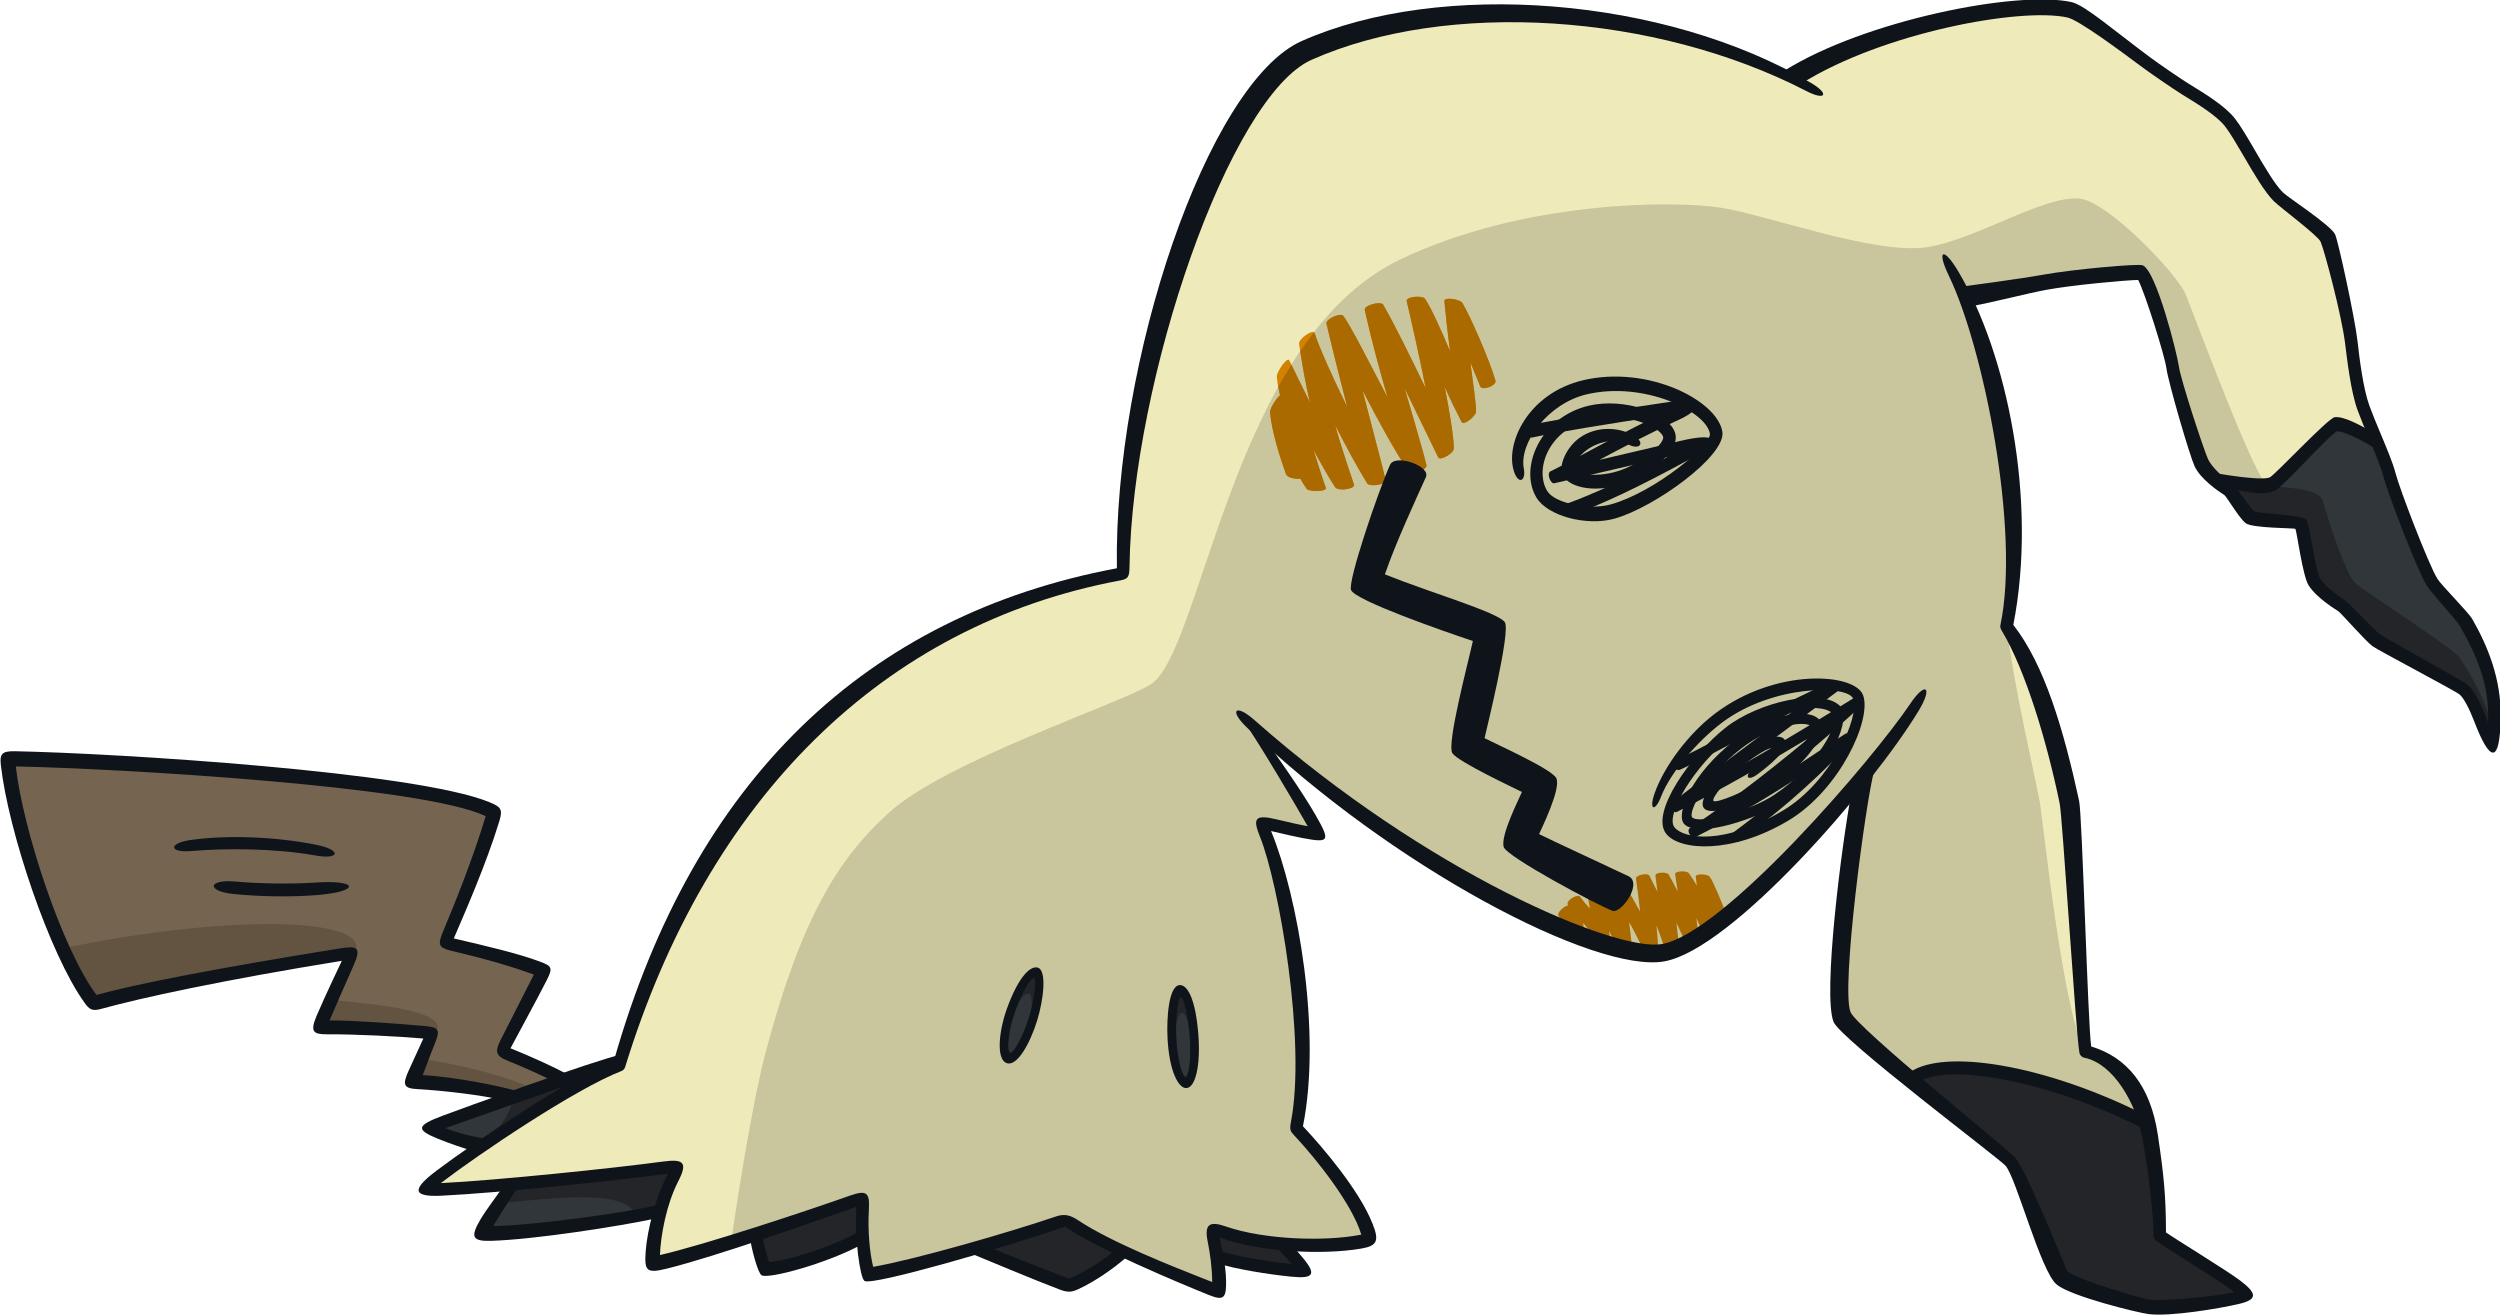<?xml version="1.0" encoding="UTF-8"?>
<!-- Created with Inkscape (http://www.inkscape.org/) -->
<svg version="1.1" viewBox="0 0 196 103.1" xmlns="http://www.w3.org/2000/svg">
 <defs>
  <clipPath id="clipPath6822">
   <path d="m0 612.3h790.24v-612.3h-790.24z"/>
  </clipPath>
 </defs>
 <g transform="translate(-7.144 -37.629)">
  <g transform="matrix(1.124 0 0 -1.124 -628.56 623.94)">
   <g clip-path="url(#clipPath6822)">
    <g transform="translate(655.4 517.41)">
     <path d="m0 0c-6.491-5.369-11.568-25.269-11.568-35.738-10.228-2.106-18.047-6.384-23.847-13.055-4.819-5.542-9.485-13.939-11.224-21.24-2.154-0.991-11.46-6.635-13.313-8.574 2.844 0.043 13.873 0.905 17.32 1.465-0.991-1.982-1.723-5.041-1.594-6.764 2.284 0.301 12.538 3.791 14.476 4.567-0.129-2.241 0.216-4.093 0.517-5.3 2.456 0.302 10.944 2.671 13.701 3.748 2.197-1.507 8.272-4.093 10.556-4.825 0.172 0.776 0.086 2.327-0.173 4.093 2.758-0.862 8.273-1.336 10.771-0.517-0.603 2.111-2.757 5.342-4.997 7.712 0.474 2.887 0.56 6.592 0 10.599s-1.379 7.927-2.37 10.555c2.111-0.43 3.835-0.603 3.835-0.603-0.948 1.637-3.016 5.17-4.137 7.152 7.527-6.481 21.026-15.575 27.574-15.575 2.99 0 8.048 4.935 14.261 12.128-0.388-3.532-1.723-14.95-1.12-16.544s11.374-9.521 11.762-10.125c0.388-0.603 3.274-7.755 3.662-8.186 0.388-0.43 5.472-1.982 6.247-2.025 0.776-0.043 5.257 0.517 6.334 0.991-1.25 1.164-3.964 2.715-5.86 4.136-0.086 1.896-0.56 7.885-1.465 9.651-0.904 1.767-2.283 2.715-3.705 3.145-0.129 2.284-0.991 16.286-1.206 17.536-0.216 1.249-1.724 8.703-4.309 12.193 1.254 7.636-0.252 17.347-2.886 22.791 1.982 0.56 9.263 1.767 12.236 1.81 0.991-1.681 2.068-5.903 2.369-7.109 0.302-1.207 1.551-5.515 1.939-6.204 0.388-0.69 1.465-1.293 1.766-1.724 0.302-0.431 1.25-1.896 1.638-2.111 0.387-0.215 3.36-0.258 3.446-0.431 0.087-0.172 0.69-3.49 0.991-4.05 0.302-0.56 1.724-1.378 2.025-1.766 0.302-0.388 1.853-2.025 2.284-2.327 0.431-0.301 6.075-3.145 6.333-3.576 0.259-0.43 1.767-3.317 1.767-3.317 0.086 1.852 0.043 4.265-0.69 5.989-0.732 1.723-1.292 2.455-1.809 3.102-0.517 0.646-1.551 1.551-1.982 2.412-0.431 0.862-2.628 6.592-2.801 7.195-0.172 0.604-1.292 3.49-1.508 4.093-0.215 0.604-0.732 2.844-0.947 4.223-0.216 1.378-1.379 7.539-1.853 8.099-0.474 0.561-2.887 2.284-3.533 2.93s-2.714 4.696-3.748 5.687-3.145 1.939-4.395 2.887c-1.249 0.948-5.515 4.179-6.462 4.394-0.948 0.216-8.747 0.561-19.173-4.825-3.36 1.637-10.943 4.524-19.302 4.524-8.358 0-14.088-1.853-15.833-3.296" fill="#efeaba"/>
    </g>
    <g transform="translate(729.91 480.9)">
     <path d="m0 0c-0.776 0.646-2.068 4.912-2.327 5.816-0.258 0.905-2.972 0.905-3.791 1.034-0.819 0.13-4.868 11.116-5.773 13.357-0.521 1.288-4.653 5.687-6.894 6.548-2.24 0.862-7.582-2.757-11.202-3.274-3.619-0.517-11.029 2.24-14.303 2.757-3.275 0.517-13.787 0.517-22.404-3.619-11.753-5.641-13.781-27.411-17.406-29.642-2.241-1.378-14.304-5.342-18.268-8.961-3.559-3.249-6.118-7.393-8.617-16.889-0.694-2.637-1.723-8.531-2.353-13.043 3.661 1.15 7.898 2.62 9.074 3.09-0.129-2.24 0.216-4.093 0.517-5.299 2.456 0.302 10.944 2.671 13.701 3.748 2.197-1.508 8.272-4.093 10.556-4.825 0.172 0.775 0.086 2.326-0.173 4.093 2.758-0.862 8.273-1.336 10.771-0.517-0.603 2.111-2.757 5.342-4.997 7.712 0.474 2.887 0.56 6.592 0 10.599-0.56 4.006-1.379 7.927-2.37 10.555 2.111-0.431 3.835-0.603 3.835-0.603-0.948 1.637-3.016 5.17-4.137 7.152 7.527-6.481 21.026-15.575 27.574-15.575 2.99 0 8.048 4.935 14.261 12.128-0.388-3.533-1.723-14.95-1.12-16.544s11.374-9.522 11.762-10.125 3.274-7.755 3.662-8.186 5.472-1.982 6.247-2.025c0.776-0.043 5.257 0.517 6.334 0.991-1.25 1.164-3.964 2.715-5.86 4.136-0.086 1.896-0.56 7.885-1.465 9.651-0.904 1.767-2.283 2.714-3.705 3.145-1.551 2.413-2.973 16.157-3.188 17.406-0.216 1.25-1.81 8.014-2.327 12.322 1.254 7.637-0.252 17.347-2.886 22.792 1.982 0.56 9.263 1.766 12.236 1.809 0.991-1.68 2.068-5.902 2.369-7.108 0.302-1.207 1.551-5.515 1.939-6.205 0.388-0.689 1.465-1.292 1.767-1.723 0.301-0.431 1.249-1.896 1.637-2.111 0.387-0.215 3.36-0.259 3.446-0.431 0.087-0.172 0.69-3.49 0.991-4.05 0.302-0.56 1.724-1.379 2.025-1.766 0.302-0.388 1.853-2.025 2.284-2.327 0.431-0.301 6.075-3.145 6.333-3.576 0.259-0.431 1.767-3.317 1.767-3.317 0.014 0.302 0.022 0.622 0.027 0.949-0.891 2.807-2.04 4.33-2.311 4.781-0.388 0.646-6.462 4.524-7.238 5.17" fill="#c9c59d"/>
    </g>
    <g transform="translate(608.76 447.38)">
     <path d="m 0,0 c -2.628,-0.56 -11.03,-3.361 -13.011,-4.395 1.163,-0.775 3.403,-1.292 3.403,-1.292 1.207,0.905 4.093,2.757 5.472,3.533 C -2.757,-1.379 0,0 0,0" fill="#30363a"/>
    </g>
    <g transform="translate(608.76 447.38)">
     <path d="m0 0c-1.412-0.301-4.492-1.249-7.346-2.222-0.237-1.289-1.077-2.194-1.659-3.034 1.198 0.784 4.064 2.649 4.869 3.102 1.379 0.775 4.136 2.154 4.136 2.154" fill="#232528"/>
    </g>
    <g transform="translate(601.13 439.02)">
     <path d="m 0,0 c -0.689,-0.905 -1.68,-2.714 -1.81,-3.231 1.982,-0.043 8.402,0.56 12.279,1.335 0.345,1.12 1.164,3.145 1.164,3.145 C 8.918,0.948 0,0 0,0" fill="#30363a"/>
    </g>
    <g transform="translate(612.77 440.27)">
     <path d="m0 0c-2.714-0.302-11.633-1.249-11.633-1.249-0.27-0.355-0.586-0.848-0.879-1.349 5.981 0.682 9.088 0.706 9.692-0.844 0.585 0.095 1.144 0.194 1.657 0.297 0.344 1.12 1.163 3.145 1.163 3.145" fill="#232528"/>
    </g>
    <g transform="translate(618.28 435.53)">
     <path d="m 0,0 c 0,0 0.474,-2.283 0.689,-2.456 0.216,-0.172 5.084,1.207 6.808,2.241 0,1.206 -0.13,2.757 -0.13,2.757 C 5.773,2.025 0,0 0,0" fill="#232528"/>
    </g>
    <g transform="translate(640.17 431.99)">
     <path d="M 0,0 C 1.249,0.517 3.231,1.68 3.662,2.413 2.24,3.145 0.689,3.921 -0.302,4.524 -2.283,3.834 -4.61,3.188 -6.247,2.757 -5.385,2.068 0,0 0,0" fill="#232528"/>
    </g>
    <g transform="translate(656.37 432.99)">
     <path d="m0 0c-0.474 0.819-1.034 1.853-1.034 1.853s-3.188 0.344-5.084 0.948c0-0.776 0.215-1.896 0.215-1.896 0.69-0.259 5.171-0.905 5.903-0.905" fill="#232528"/>
    </g>
    <g transform="translate(604.8 446.32)">
     <path d="m0 0c-0.776 0.517-2.876 1.551-4.136 2.036 0.42 0.711 2.165 4.168 2.747 5.493-0.873 0.485-5.3 1.842-6.722 2.165 0.679 1.486 2.898 7.13 3.329 8.811-2.629 1.637-15.463 2.909-18.053 3.059-3.177 0.183-13.033 0.797-15.715 0.797 0.033-2.424 2.133-11.536 5.881-17.029 3.458 0.937 15.252 3.263 17.805 3.457-0.84-2.165-1.971-5.041-1.971-5.041 2.294-0.064 6.107-0.29 7.69-0.517-0.387-1.001-1.195-3.263-1.195-3.263 1.906-0.13 5.558-0.679 6.882-1.196" fill="#756550"/>
    </g>
    <g transform="translate(594.99 447.76)">
     <path d="m0 0c-0.285-0.785-0.531-1.473-0.531-1.473 1.906-0.129 5.558-0.679 6.883-1.196l1.597 0.568c-2.152 0.905-5.13 1.722-7.949 2.101" fill="#635442"/>
    </g>
    <g transform="translate(588.67 451.88)">
     <path d="m0 0c-0.408-1.04-0.71-1.81-0.71-1.81 2.294-0.065 6.107-0.291 7.69-0.517-0.042-0.109-0.09-0.236-0.141-0.37 0.15 0.119 0.332 0.219 0.454 0.392 0.795 1.126-1.538 1.82-7.293 2.305" fill="#635442"/>
    </g>
    <g transform="translate(569.99 455.49)">
     <path d="m0 0c0.637-1.375 1.35-2.688 2.136-3.84 3.458 0.937 15.597 3.199 18.149 3.393 1.616 2.649-8.697 2.866-20.285 0.447" fill="#635442"/>
    </g>
    <g transform="translate(735.21 481.02)">
     <path d="m0 0c0.352-0.625 2.197-2.327 2.456-2.887 0.258-0.56 1.637-3.36 1.766-4.782s0-3.361 0-3.361c-0.689 1.551-1.594 3.275-1.982 3.533-0.387 0.259-5.773 3.232-6.247 3.533-0.474 0.302-1.939 2.111-2.283 2.327-0.345 0.215-1.594 1.12-1.896 1.594s-0.991 4.05-0.991 4.05-3.145 0.301-3.447 0.431c-0.301 0.129-1.809 2.455-1.809 2.455 0.991-0.043 2.671-0.301 3.016-0.172 0.344 0.129 4.48 4.309 4.739 4.309 0.258 0 2.757-0.948 2.757-0.948 0.388-0.905 1.422-3.964 1.853-5.17 0.431-1.207 1.68-4.223 2.068-4.912" fill="#30363a"/>
    </g>
    <g transform="translate(729.91 480.9)">
     <path d="m0 0c-0.776 0.646-2.068 4.912-2.327 5.816-0.258 0.905-2.972 0.905-3.791 1.034-0.345-0.129-2.025 0.13-3.016 0.173 0 0 1.508-2.327 1.81-2.456 0.301-0.129 3.446-0.431 3.446-0.431s0.69-3.576 0.991-4.05c0.302-0.474 1.551-1.379 1.896-1.594s1.81-2.025 2.284-2.326c0.473-0.302 5.859-3.275 6.247-3.533 0.388-0.259 1.292-1.982 1.982-3.533 0 0 0.024 0.368 0.041 0.901-0.893 2.837-2.053 4.376-2.325 4.829-0.388 0.646-6.462 4.524-7.238 5.17" fill="#232528"/>
    </g>
    <g transform="translate(705.83 440.57)">
     <path d="m0 0c0.312-0.405 3.048-7.712 3.662-8.186s5.547-1.96 6.247-2.025c0.701-0.065 5.117 0.463 6.334 0.991-0.883 0.754-3.921 2.704-5.86 4.136-0.064 1.562-0.484 6.053-0.904 7.863-2.715 1.325-7.174 3.005-9.824 3.425-2.649 0.42-5.299 0.517-6.624-0.485 1.713-1.163 6.571-5.202 6.969-5.719" fill="#232528"/>
    </g>
    <g transform="translate(738.16 471.29)">
     <path d="m0 0c-0.334 0.87-0.73 1.652-1.031 1.899-0.342 0.279-5.694 3.083-6.088 3.378-0.459 0.344-2.188 2.302-2.356 2.421-0.081 0.058-1.517 0.903-2.092 1.823-0.412 0.659-0.821 3.787-0.916 3.931-0.12 0.061-2.977 0.038-3.457 0.388-0.445 0.323-1.347 1.877-1.504 1.975-0.473 0.296-1.674 1.135-2.072 2.01-0.347 0.762-1.828 5.816-1.965 6.846-0.116 0.868-1.499 5.255-1.966 6.142-0.939-0.024-4.501-0.344-6.388-0.687-1.355-0.246-4.309-1.017-5.396-1.164-0.227-0.03-0.852 1.338-0.612 1.373 0.216 0.03 4.119 0.543 5.735 0.837 2.192 0.399 6.646 0.782 6.962 0.666 0.969-0.355 2.429-6.243 2.536-7.051 0.125-0.934 1.731-5.804 2.032-6.468 0.269-0.59 1.142-1.37 1.643-1.683 0.332-0.208 1.273-1.735 1.576-1.956 0.254-0.184 3.313-0.216 3.63-0.586 0.248-0.289 0.637-3.569 0.944-4.06 0.47-0.752 1.729-1.555 1.821-1.62 0.237-0.169 2.001-2.033 2.4-2.333 0.343-0.257 5.712-3.193 6.089-3.501 0.513-0.419 1.039-1.534 1.424-2.62 0.149 2.578-0.827 4.742-1.954 6.714-0.236 0.412-1.975 2.28-2.318 2.829-0.7 1.119-2.78 6.636-3.027 7.623-0.147 0.588-0.582 1.629-1.003 2.636-0.286 0.686-0.583 1.395-0.793 1.973-0.471 1.298-0.714 3.429-0.875 4.7-0.247 1.948-1.416 6.375-1.701 7.04-0.187 0.437-2.834 2.402-3.267 2.835-0.64 0.64-1.373 1.897-2.082 3.112-0.49 0.84-0.953 1.633-1.315 2.099-0.583 0.75-1.881 1.545-3.025 2.246-0.517 0.316-2.181 1.459-2.737 1.874-1.549 1.152-4.433 3.298-5.231 3.476-3.259 0.724-12.863-1.047-18.543-4.597-0.206-0.128-1.408 0.761-1.202 0.89 5.606 3.503 16.242 5.625 20.034 4.782 0.908-0.202 2.959-1.98 5.467-3.846 0.548-0.408 2.167-1.52 2.671-1.829 1.209-0.741 2.579-1.58 3.26-2.456 0.398-0.512 0.875-1.33 1.38-2.195 0.649-1.114 1.385-2.375 1.945-2.935 0.387-0.387 3.383-2.305 3.663-2.96 0.232-0.541 1.379-5.85 1.556-7.432 0.129-1.155 0.392-3.302 0.829-4.503 0.203-0.559 0.495-1.258 0.778-1.935 0.453-1.084 0.881-2.109 1.044-2.762 0.266-1.062 2.312-6.397 2.92-7.37 0.298-0.478 2.152-2.318 2.438-2.818 1.092-1.911 2.019-4.196 1.976-6.85-0.052-3.256-0.728-3.193-1.837-0.301" fill="#0f141b"/>
    </g>
    <g transform="translate(649.87 431.31)">
     <path d="m0 0c-1.937 0.78-8.025 3.328-9.996 4.759-4.281-1.478-13.412-4.124-13.996-3.79-0.315 0.18-0.72 3.058-0.567 5.182-2.793-0.995-9.83-3.484-13.247-4.325-1.407-0.347-1.551-0.151-1.455 1.201 0.11 1.543 0.721 3.865 1.566 5.434-3.339-0.469-11.779-1.351-15.813-1.544-2.095-0.1-2.04 0.472-0.31 1.771 2.824 2.119 9.136 6.35 12.347 7.665 5.571 19.617 17.623 31.043 35.077 34.331-0.23 14.411 6.329 33.856 12.889 36.771 9.664 4.295 25.333 3.103 35.544-2.929 1.294-0.765 1.003-1.252-0.331-0.563-10.56 5.462-25.077 6.382-34.518 2.186-5.723-2.544-12.513-22.291-12.703-35.337-0.011-0.777-0.098-0.876-0.698-0.989-16.459-3.093-28.697-15.13-34.482-33.93-0.039-0.129-0.136-0.233-0.262-0.281-3.2-1.237-9.973-5.806-12.595-7.816 3.887 0.188 12.069 1.041 15.488 1.502 1.456 0.197 1.754-0.055 1.063-1.398-0.826-1.606-1.221-3.803-1.265-5.122 3.138 0.719 10.254 3.083 13.246 4.143 1.22 0.432 1.393 0.181 1.324-1.025-0.083-1.449 0.065-2.991 0.302-3.94 2.905 0.506 9.36 2.361 12.792 3.526 0.572 0.194 1 0.057 1.5-0.275 2.327-1.544 6.51-3.191 8.843-4.109 0.183-0.072 0.354-0.139 0.513-0.202-5e-3 0.988-0.147 1.985-0.317 2.83-0.251 1.244 0.164 1.431 1.29 1.039 2.636-0.915 6.891-1.067 9.427-0.562-0.63 2.096-3.045 5.18-4.706 6.95-0.242 0.259-0.304 0.382-0.207 0.883 1.092 5.639-0.838 16.645-2.147 19.897-0.516 1.283-0.407 1.603 1.143 1.235 0.637-0.151 1.576-0.372 2.176-0.477-0.691 1.226-3.49 5.992-4.556 7.458-0.091 0.124 1.379-1.111 1.569-1.376 0.738-1.03 2.598-3.663 3.535-5.3 1.054-1.842 0.977-1.964-0.912-1.608-0.465 0.088-1.108 0.233-2.014 0.447-0.059 0.014-0.118 0.028-0.176 0.042 1.873-4.528 3.54-14.043 2.224-20.592 1.4-1.493 3.914-4.446 4.848-6.778 0.479-1.196 0.347-1.56-0.77-1.753-2.766-0.477-7.184-0.226-9.881 0.761 0.174-0.845 0.415-1.935 0.44-2.948 0.031-1.297-0.16-1.472-1.222-1.044" fill="#0f141b"/>
    </g>
    <g transform="translate(715.44 429.97)">
     <path d="m0 0c-0.774 0.097-5.446 1.245-6.42 2.068-1.12 0.948-2.81 7.432-3.56 8.283-0.449 0.508-11.498 8.818-11.993 10.028-0.778 1.903 0.582 12.529 1.249 15.984 0.07 0.36 1.652 1.799 1.588 1.565-0.611-2.239-2.332-15.209-1.654-16.865 0.448-1.097 10.971-9.566 11.469-10.131 0.853-0.966 3.526-7.746 3.672-7.975 0.961-0.649 5.165-1.883 5.79-1.961 0.515-0.063 3.919 0.107 5.849 0.54-0.89 0.692-5.106 3.279-5.493 3.595-0.102 0.084-0.161 0.209-0.161 0.341 0 2.559-0.737 6.642-0.769 6.815-0.447 2.463-2.047 5.192-4.048 5.593-0.179 0.036-0.317 0.178-0.347 0.359-0.266 1.595-1.179 16.439-1.375 17.384-0.906 4.381-2.392 9.292-4.032 12.034-0.072 0.121-0.134 0.249-0.104 0.387 1.395 6.579-1.173 19.375-3.589 24.37-0.875 1.808-0.399 2.078 0.647 0.323 3.372-5.655 5.556-15.93 3.845-24.665 2.183-2.792 3.509-7.309 4.589-12.269 0.219-1.01 0.601-15.432 0.843-17.138 2.473-0.742 4.134-2.714 4.65-6.171 0.431-2.886 0.56-4.308 0.567-6.804 0.4-0.291 4.244-2.649 5.155-3.336 1.248-0.94 1.221-1.349-0.103-1.655-1.333-0.308-4.743-0.888-6.265-0.699" fill="#0f141b"/>
    </g>
    <g transform="translate(715.08 442.9)">
     <path d="m0 0c-6.393 3.262-13.652 4.687-15.801 3.199-0.201-0.139-0.685 0.605-0.485 0.743 2.419 1.674 9.429 0.485 16.174-2.87 0.137-0.068 0.176-1.104 0.112-1.072" fill="#0f141b"/>
    </g>
    <g transform="translate(720.15 488.62)">
     <path d="m0 0s3.08-0.553 3.736-0.292c0.328 0.131 4.072 4.144 4.536 4.202 0.654 0.084 1.848-0.596 2.731-1.104 0.23-0.133 0.365-1.25 0.16-1.121-1.214 0.758-2.369 1.282-2.729 1.229-0.399-0.081-3.85-3.943-4.319-4.131-0.681-0.273-1.444-0.259-3.316 0.2-0.143 0.035-1.038 1.059-0.799 1.017" fill="#0f141b"/>
    </g>
    <g transform="translate(598.69 441.31)">
     <path d="m0 0c-0.969 0.291-1.719 0.544-2.614 0.908-1.537 0.626-1.402 0.915 0.342 1.578 1.109 0.422 10.791 3.928 12.451 4.267 0.236 0.049-1.022-1.278-1.384-1.379-1.771-0.496-9.851-3.414-10.85-3.742 0.941-0.365 2.045-0.644 2.831-0.727 0.241-0.025-0.606-0.956-0.776-0.905" fill="#0f141b"/>
    </g>
    <g transform="translate(599.09 436.58)">
     <path d="m0 0c0.421 0.709 1.232 1.762 1.607 2.322 0.102 0.153 1.112 0.067 0.973-0.132-0.398-0.569-1.234-1.867-1.701-2.666 3.079 0.079 9.119 0.919 11.517 1.472 0.237 0.055 1e-3 -0.902-0.106-0.925-2.585-0.554-8.518-1.482-11.557-1.572-1.307-0.038-1.465 0.266-0.733 1.501" fill="#0f141b"/>
    </g>
    <g transform="translate(618.69 432.68)">
     <path d="m0 0c-0.255 0.157-0.715 1.859-0.812 2.685-0.01 0.089 0.864 0.466 0.864 0.223 0-0.281 0.231-1.334 0.483-1.99 1.947 0.219 4.99 1.372 6.218 2.109 0.208 0.125 0.32-0.832 0.247-0.873-2.355-1.304-6.523-2.448-7-2.154" fill="#0f141b"/>
    </g>
    <g transform="translate(639.44 431.7)">
     <path d="m0 0c-1.761 0.667-5.258 2.136-6.183 2.516-0.224 0.093 0.81 0.619 1.169 0.474 1.564-0.631 4.442-1.775 5.711-2.245 1.053 0.444 2.236 1.168 3.19 1.95 0.095 0.078 1.039-0.267 0.857-0.426-0.988-0.865-2.282-1.754-3.457-2.287-0.487-0.221-0.773-0.177-1.287 0.018" fill="#0f141b"/>
    </g>
    <g transform="translate(655.64 432.58)">
     <path d="m0 0c-1.63 0.161-3.929 0.539-5.068 0.91-0.158 0.052-0.25 1.053-0.03 0.95 0.737-0.343 3.307-0.796 5.124-0.98-0.338 0.4-0.684 0.801-1.013 1.094-0.182 0.161 0.954 0.304 1.136 0.104 0.105-0.114 0.342-0.391 0.583-0.673 1.09-1.272 0.817-1.558-0.732-1.405" fill="#0f141b"/>
    </g>
    <g transform="translate(600.66 444.9)">
     <path d="m0 0c-1.451 0.327-3.989 0.652-5.99 0.763-0.942 0.053-1.039 0.299-0.602 1.269 0.355 0.789 0.913 1.989 1.033 2.258-1.726 0.154-4.787 0.307-6.721 0.296-0.98-5e-3 -1.186 0.194-0.723 1.291 0.568 1.344 1.76 3.834 1.76 3.834-8.367-1.355-14.03-2.589-16.806-3.358-0.602-0.167-0.805-0.033-1.133 0.422-2.465 3.411-5.339 12.038-5.846 16.585-0.085 0.761 0.053 0.989 0.972 0.971 7.161-0.141 27.951-1.439 33.096-3.55 0.811-0.333 0.956-0.49 0.701-1.331-0.921-3.031-2.503-6.605-3.177-8.177 2.32-0.54 4.476-1.044 6.012-1.617 0.821-0.307 0.914-0.424 0.482-1.278-0.694-1.373-2.334-4.368-2.536-4.766 1.436-0.579 3.085-1.331 3.996-1.828 0.213-0.116-0.708-0.618-0.876-0.534-0.9 0.455-2.222 1.049-3.384 1.52-0.742 0.301-0.848 0.593-0.429 1.417 0.625 1.231 1.951 3.83 2.318 4.559-1.478 0.554-3.414 1.115-5.662 1.643-0.981 0.23-1.085 0.393-0.639 1.443 0.71 1.669 2.074 5.063 2.943 7.964-4.293 2.105-25.756 3.338-32.772 3.472 0.496-4.418 3.256-12.774 5.625-15.936 2.77 0.778 8.456 1.866 16.919 3.238 1.304 0.211 1.57 0.076 1.023-1.163-0.495-1.121-1.442-3.271-1.682-3.85 1.968-9e-3 4.857-0.238 6.583-0.389 1.013-0.089 1.168-0.233 0.759-1.228-0.372-0.905-0.737-1.953-0.846-2.197 2.166-0.129 5.243-0.72 6.678-1.142 0.233-0.068-0.862-0.649-1.076-0.601" fill="#0f141b"/>
    </g>
    <g transform="translate(587.56 461.96)">
     <path d="m0 0c-2.765 0.498-6.288 0.515-8.637 0.308-1.553-0.136-1.631 0.541-0.066 0.769 2.52 0.366 6.01 0.237 8.832-0.345 1.721-0.355 1.6-1.044-0.129-0.732" fill="#0f141b"/>
    </g>
    <g transform="translate(581.87 459.27)">
     <path d="M 0,0 C -1.939,0.196 -1.803,1.057 0.154,0.868 1.557,0.733 4.002,0.68 5.667,0.797 8.777,1.016 8.858,0.161 5.755,-0.079 3.967,-0.217 1.832,-0.185 0,0" fill="#0f141b"/>
    </g>
    <g transform="translate(672.75 486.91)">
     <path d="m0 0c-1.239 2.014 0.199 5.612 3.649 6.424 2.43 0.571 5.632-0.499 6.025-1.942 0.387-1.417-2.436-3.157-3.731-3.551-2.149-0.654-3.781-0.118-4.137 0.682-0.272 0.611 0.241 1.919 1.261 2.614 1.144 0.779 2.65 0.711 3.684 0.129 0.837-0.471 0.514-1.054-0.299-0.665-1.318 0.63-2.508-0.055-2.857-0.293-0.719-0.49-1.036-1.104-0.977-1.458 0.116-0.171 1.321-0.611 3.057-0.082 1.516 0.461 3.285 1.901 3.151 2.393-0.193 0.708-2.732 1.772-4.99 1.239-3.061-0.72-3.992-3.557-3.087-5.029 0.519-0.843 2.914-1.345 4.419-0.927 3.107 0.863 7.039 4.181 6.922 4.933-0.261 1.573-4.617 3.683-8.599 2.746-2.687-0.631-4.721-3.38-4.382-5.166 0.17-0.894-0.384-1.165-0.695-0.179-0.606 1.92 0.98 5.424 4.847 6.333 4.479 1.052 9.33-1.387 9.697-3.589 0.28-1.684-4.764-5.304-7.532-6.072-1.913-0.533-4.633 0.171-5.426 1.46" fill="#0f141b"/>
    </g>
    <g transform="translate(688.25 467.69)">
     <path d="m0 0c-0.785-0.632-1.112-0.236-0.298 0.438 0.454 0.377 1.309 1.179 1.204 1.301-0.1 0.115-1.132-0.492-1.807-1.046-1.394-1.145-2.405-2.417-2.261-2.618 0.141-0.196 2.315 0.62 3.988 1.804 2.212 1.568 3.001 3.157 2.838 3.384-0.299 0.414-2.63 0.211-4.884-1.53-2.494-1.926-3.688-4.414-3.437-4.787 0.361-0.536 3.972 0.375 5.724 1.543 3.054 2.036 4.668 5.105 4.093 5.679-0.907 0.907-4.806 0.182-6.998-1.541-2.728-2.144-4.695-5.556-4.047-6.389 0.624-0.804 3.491-1.283 7.587 1.175 3.337 2.002 5.35 6.503 4.885 7.781-0.363 0.999-5.618 0.992-9.129-1.642-1.772-1.328-3.645-3.547-4.262-5.149-0.429-1.116-0.876-0.994-0.474 0.172 0.646 1.874 2.369 4.199 4.265 5.622 4.237 3.177 9.721 2.808 10.289 1.247 0.622-1.711-1.65-6.603-5.183-8.722-3.984-2.39-7.636-2.118-8.557-0.934-1.139 1.464 1.746 5.508 4.173 7.416 2.25 1.767 6.657 2.795 7.969 1.482 0.761-0.759-0.337-4.227-4.204-6.807-1.409-0.938-5.64-2.455-6.667-1.427-0.642 0.643 0.445 3.481 3.525 5.861 2.384 1.843 5.175 2.283 5.895 1.419 0.102-0.123 0.214-0.343 0.168-0.694-0.127-0.975-1.45-2.556-3.146-3.756-1.526-1.082-4.305-2.339-5.016-1.772-0.65 0.52 0.954 2.564 2.401 3.75 0.817 0.67 2.573 1.692 3.128 1.139 0.095-0.095 0.142-0.224 0.133-0.365-0.042-0.681-1.895-2.034-1.913-2.048" fill="#0f141b"/>
    </g>
    <g transform="translate(674.7 486.44)">
     <path d="m0 0c1.966 0.702 4.289 1.774 7.179 3.318-1.779-0.418-3.804-0.888-6.241-1.453l-1.639-0.381c-0.291-0.072-0.553 0.701-0.286 0.826 0.441 0.208 1.21 0.62 2.184 1.141 1.409 0.755 3.293 1.764 5.172 2.673-2.939-0.442-7.037-1.1-8.625-1.453-0.318-0.069-0.51 0.788-0.19 0.859 1.9 0.422 7.357 1.276 10.2 1.688 1.901 0.276 1.876-0.552 0.271-1.285-1.914-0.875-3.965-1.95-5.595-2.82 2.2 0.511 4.044 0.94 5.686 1.33 2.687 0.637 2.891-0.038 0.534-1.329-3.427-1.876-6.113-3.142-8.354-3.942-0.164-0.059-0.639 0.705-0.296 0.828" fill="#0f141b"/>
    </g>
    <g transform="translate(686.43 463.53)">
     <path d="m0 0c1.614 1.21 3.242 2.47 5.17 4.267-1.995-1.314-4.55-2.923-7.809-4.577-0.253-0.128-0.599 0.483-0.364 0.635 1.691 1.091 4.94 3.449 8.336 6.314-2.683-1.619-6.105-3.611-9.215-5.166-0.292-0.148-0.642 0.418-0.39 0.616 1.613 1.267 5.603 4.252 8.39 6.33-1.24-0.625-2.575-1.329-3.825-1.989-1.668-0.88-3.108-1.64-3.957-2.017-0.369-0.164-0.666 0.505-0.298 0.669 0.827 0.368 2.257 1.122 3.913 1.996 2.497 1.317 5.328 2.811 7.114 3.516 0.279 0.109 0.595-0.456 0.353-0.635-0.611-0.453-4.493-3.334-7.669-5.726 3.612 2.016 7.066 4.163 8.808 5.246 0.27 0.169 0.677-0.362 0.443-0.58-2.115-1.961-4.346-3.816-6.345-5.376 1.296 0.808 2.411 1.552 3.367 2.19 0.675 0.45 1.283 0.856 1.835 1.205 0.257 0.164 0.67-0.343 0.461-0.562-3.21-3.363-5.559-5.203-7.878-6.943-0.143-0.106-0.678 0.408-0.44 0.587" fill="#0f141b"/>
    </g>
    <g transform="translate(656.71 487.53)">
     <path d="m0 0c-0.167 0.273-0.26 0.373-0.438 0.711-0.048-0.034-0.878-0.027-1.001 0.315-0.435 1.209-0.981 2.935-1.113 4.296-0.031 0.322 0.605 1.201 0.699 1.184-0.141 0.648-0.169 0.787-0.225 1.308-0.034 0.32 0.734 1.438 0.872 1.148 0.25-0.528 1.005-2.083 1.434-2.927-0.282 1.228-0.548 2.604-0.752 4.085-0.047 0.342 0.985 1.067 1.084 0.737 0.263-0.874 1.31-3.213 2.273-5.152-0.472 1.831-1.004 3.927-1.45 5.82-0.072 0.307 0.999 0.789 1.181 0.531 0.465-0.658 1.162-1.999 2.044-3.697 0.327-0.63 0.678-1.306 1.04-1.989-0.52 1.791-1.089 3.851-1.595 6.109-0.071 0.318 1.126 0.642 1.289 0.36 0.818-1.418 1.865-3.566 2.967-5.837-0.384 1.955-0.957 4.515-1.329 6.096-0.073 0.31 1.104 0.416 1.281 0.15 0.462-0.694 1.079-2.096 1.744-3.65-0.151 1.099-0.329 2.721-0.397 3.5-0.027 0.306 1.097 0.129 1.255-0.135 0.568-0.947 1.881-3.959 2.307-5.41 0.103-0.349-0.932-0.741-1.063-0.401-0.216 0.56-0.528 1.255-0.69 1.68 0.171-1.259 0.401-2.873 0.401-3.446 0-0.304-0.863-1.002-1.004-0.733-0.275 0.525-0.836 1.666-1.184 2.466 0.362-1.857 0.637-3.539 0.637-4.319 0-0.307-0.956-0.879-1.09-0.603-0.307 0.63-1.936 3.986-2.344 4.823 0.208-0.719 1.347-4.561 1.524-5.372 0.067-0.308-1.01-0.773-1.189-0.513-1.052 1.535-2.243 3.761-3.273 5.735 0.247-0.963 1.509-5.751 1.62-6.267 0.067-0.313-1.124-0.491-1.293-0.218-0.647 1.043-1.462 2.54-2.237 4.068 0.429-1.576 1.333-4.194 1.333-4.194-0.044-0.302-1.141-0.426-1.325-0.151-0.389 0.583-0.938 1.546-1.515 2.613 0.34-1.116 0.727-2.307 0.858-2.635 0.127-0.318-1.213-0.288-1.336-0.086" fill="#d18200"/>
    </g>
    <g transform="translate(656.94 493.57)">
     <path d="m0 0c-0.365 0.717-0.963 1.944-1.289 2.621-0.317-0.505-0.625-1.019-0.918-1.546 0.029-0.157 0.068-0.336 0.126-0.605-0.094 0.018-0.731-0.861-0.699-1.183 0.132-1.362 0.678-3.088 1.113-4.296 0.123-0.343 0.953-0.349 1.001-0.316 0.178-0.337 0.271-0.437 0.438-0.71 0.123-0.203 1.463-0.232 1.335 0.086-0.131 0.328-0.517 1.519-0.858 2.634 0.578-1.066 1.127-2.029 1.516-2.612 0.183-0.275 1.281-0.151 1.324 0.15 0 0-0.903 2.619-1.332 4.195 0.775-1.528 1.589-3.026 2.237-4.069 0.169-0.272 1.36-0.095 1.293 0.219-0.111 0.516-1.373 5.304-1.62 6.267 1.03-1.974 2.221-4.201 3.273-5.735 0.178-0.26 1.255 0.205 1.189 0.513-0.177 0.81-1.317 4.653-1.524 5.372 0.408-0.837 2.037-4.193 2.344-4.823 0.134-0.277 1.09 0.296 1.09 0.603 0 0.78-0.276 2.462-0.637 4.319 0.347-0.801 0.909-1.942 1.184-2.466 0.141-0.269 1.004 0.429 1.004 0.732 0 0.574-0.23 2.188-0.401 3.447 0.161-0.426 0.474-1.12 0.69-1.68 0.13-0.341 1.166 0.051 1.063 0.401-0.426 1.45-1.739 4.462-2.307 5.41-0.158 0.263-1.282 0.44-1.255 0.134 0.068-0.779 0.246-2.4 0.397-3.499-0.665 1.554-1.282 2.956-1.744 3.65-0.177 0.266-1.354 0.16-1.281-0.151 0.371-1.58 0.945-4.14 1.329-6.096-1.102 2.271-2.149 4.42-2.967 5.838-0.163 0.282-1.361-0.042-1.289-0.36 0.506-2.258 1.074-4.318 1.595-6.11-0.362 0.683-0.713 1.359-1.041 1.99-0.882 1.698-1.579 3.038-2.043 3.697-0.182 0.258-1.253-0.224-1.181-0.531 0.446-1.894 0.977-3.989 1.45-5.821-0.964 1.94-2.011 4.278-2.273 5.153-8e-3 0.027-0.031 0.037-0.051 0.051-0.33-0.424-0.648-0.86-0.955-1.31 0.193-1.282 0.426-2.482 0.674-3.563" fill="#ab6a00"/>
    </g>
    <g transform="translate(680.24 455.23)">
     <path d="m0 0c-0.302 0.718-0.66 1.41-1.03 2.083 0.043-0.362 0.085-0.724 0.126-1.084l0.077-0.654c0.03-0.255-0.89-0.489-0.986-0.25-0.2 0.501-0.407 0.955-0.617 1.376 0.021-0.15 0.039-0.299 0.053-0.45 0.022-0.241-0.841-0.508-0.959-0.295-0.326 0.586-0.628 0.978-0.904 1.295 0.017-0.129 0.065-0.493 0.081-0.61 0.034-0.238-0.596-0.401-0.759-0.227-0.243 0.259-0.911 1.063-1.049 1.34-0.127 0.254 0.523 0.758 0.656 0.703l-0.018 0.159c-0.027 0.244 0.718 0.677 0.863 0.48 0.226-0.306 0.34-0.452 0.674-0.81 7e-3 -8e-3 0.013-0.015 0.02-0.022-0.072 0.359-0.116 0.6-0.193 1.059-0.04 0.242 0.841 0.628 0.969 0.42 0 0 0.551-0.896 0.785-1.298-0.07 0.504-0.147 0.994-0.233 1.456-0.047 0.249 0.838 0.559 0.957 0.335 0.251-0.473 0.519-0.946 0.791-1.425 0.143-0.252 0.287-0.505 0.43-0.762-0.085 0.717-0.191 1.629-0.29 2.292-0.038 0.249 0.824 0.435 0.937 0.21 0 0 0.421-0.838 0.558-1.119-0.036 0.245-0.099 0.867-0.138 1.119-0.037 0.241 0.795 0.29 0.921 0.08 0.176-0.293 0.426-0.774 0.631-1.176-0.048 0.308-0.13 0.917-0.178 1.192-0.042 0.236 0.813 0.275 0.953 0.081 0.2-0.275 0.385-0.568 0.561-0.877-8e-3 0.095-0.069 0.545-0.077 0.635-0.017 0.225 0.826 0.178 0.967 2e-3 0.277-0.346 1.035-2.283 1.104-2.444 0.112-0.26-0.576-0.725-0.708-0.657 0.021-0.169 0.04-0.313 0.055-0.421 0.037-0.254-0.874-0.513-0.978-0.278l-0.064 0.148c-0.113 0.26-0.224 0.512-0.333 0.757 0.076-0.569 0.135-1.044 0.168-1.309 0.032-0.253-0.872-0.52-0.975-0.288-0.201 0.451-0.395 0.88-0.582 1.281 0.07-0.565 0.13-1.107 0.182-1.625 0.026-0.262-0.924-0.452-1.001-0.2-0.173 0.568-0.369 1.11-0.573 1.618 0.068-0.683 0.112-1.272 0.112-1.641 0-0.244-0.905-0.392-0.986-0.199" fill="#ab6a00"/>
    </g>
    <g transform="translate(678.04 458.1)">
     <path d="m0 0c-0.99 0.365-7.396 3.768-7.586 4.46-0.223 0.818 1.089 3.374 1.275 3.829-0.459 0.235-4.438 2.094-4.848 2.697-0.424 0.622 1.093 6.302 1.426 7.832-2.009 0.669-8.158 2.81-8.494 3.547-0.265 0.579 1.908 6.946 2.717 8.742 0.354 0.788 2.853-0.074 2.499-0.862-0.663-1.474-2.108-4.576-2.86-6.778 3.114-1.257 7.9-2.647 8.366-3.337 0.428-0.634-1.296-7.541-1.413-8.09 0.703-0.365 4.666-2.14 5-2.781 0.374-0.718-1.088-3.641-1.198-3.91 0.735-0.375 5.253-2.46 6.236-2.936 1.011-0.49-0.508-2.637-1.12-2.413" fill="#0f141b"/>
    </g>
    <g transform="translate(652.53 470.9)">
     <path d="m0 0c-1.256 1.208-0.773 1.666 0.543 0.502 12.082-10.681 25.236-16.185 28.419-15.622 4.335 0.764 14.724 12.894 17.331 16.773 1.057 1.573 1.589 1.174 0.583-0.49-3.232-5.342-13.032-16.659-17.751-17.492-4.821-0.845-19 6.592-29.125 16.329" fill="#0f141b"/>
    </g>
    <g transform="translate(637.82 453.68)">
     <path d="m0 0c-0.358 0.129-1.088-0.827-1.72-2.587-0.516-1.439-0.589-3.015-0.155-3.171 0.414-0.148 1.221 1.241 1.651 2.634 0.507 1.645 0.474 3.034 0.224 3.124" fill="#30363a"/>
    </g>
    <g transform="translate(637.37 452.31)">
     <path d="m0 0c0.221-0.079 0.272-1.182-0.073-2.577 0.111 0.268 0.213 0.548 0.3 0.829 0.508 1.645 0.474 3.035 0.224 3.124-0.358 0.129-1.087-0.827-1.719-2.587-0.103-0.287-0.188-0.579-0.255-0.864 0.581 1.43 1.201 2.19 1.523 2.075" fill="#232528"/>
    </g>
    <g transform="translate(647.91 452.43)">
     <path d="m0 0c-0.337-0.056-0.648-1.448-0.564-3.172 0.083-1.717 0.535-3.071 0.952-3.051 0.337 0.016 0.673 1.282 0.526 3.195-0.122 1.582-0.597 3.08-0.914 3.028" fill="#30363a"/>
    </g>
    <g transform="translate(648 451)">
     <path d="m0 0c0.283 0.047 0.69-1.139 0.862-2.517 0 0.287-0.01 0.594-0.035 0.922-0.121 1.581-0.596 3.08-0.914 3.028-0.336-0.056-0.648-1.448-0.564-3.172 0.014-0.293 0.04-0.574 0.073-0.841 4e-3 1.44 0.281 2.531 0.578 2.58" fill="#232528"/>
    </g>
    <g transform="translate(637.68 453.4)">
     <path d="m0 0c-0.169 0.046-0.744-0.785-1.323-2.399-0.507-1.41-0.544-2.727-0.327-2.805 0.199-0.072 0.878 1.065 1.303 2.441 0.431 1.397 0.543 2.71 0.347 2.763m-1.888-5.925c-0.781 0.28-0.508 2.349-0.011 3.734 0.888 2.473 1.737 3.085 2.196 2.921 0.631-0.227 0.371-2.279-0.059-3.674-0.504-1.633-1.408-3.239-2.126-2.981" fill="#0f141b"/>
    </g>
    <g transform="translate(647.93 452.08)">
     <path d="m0 0c-0.172-0.01-0.377-1.378-0.308-2.8 0.074-1.542 0.414-2.781 0.646-2.759 0.22 0.022 0.407 1.225 0.281 2.869-0.1 1.294-0.409 2.703-0.619 2.69m-0.922-2.831c-0.069 1.408 0.091 3.625 0.843 3.669 0.535 0.031 1.112-0.91 1.31-3.479 0.159-2.082-0.193-3.675-0.836-3.705-0.554-0.028-1.204 1.181-1.317 3.515" fill="#0f141b"/>
    </g>
   </g>
  </g>
 </g>
</svg>
